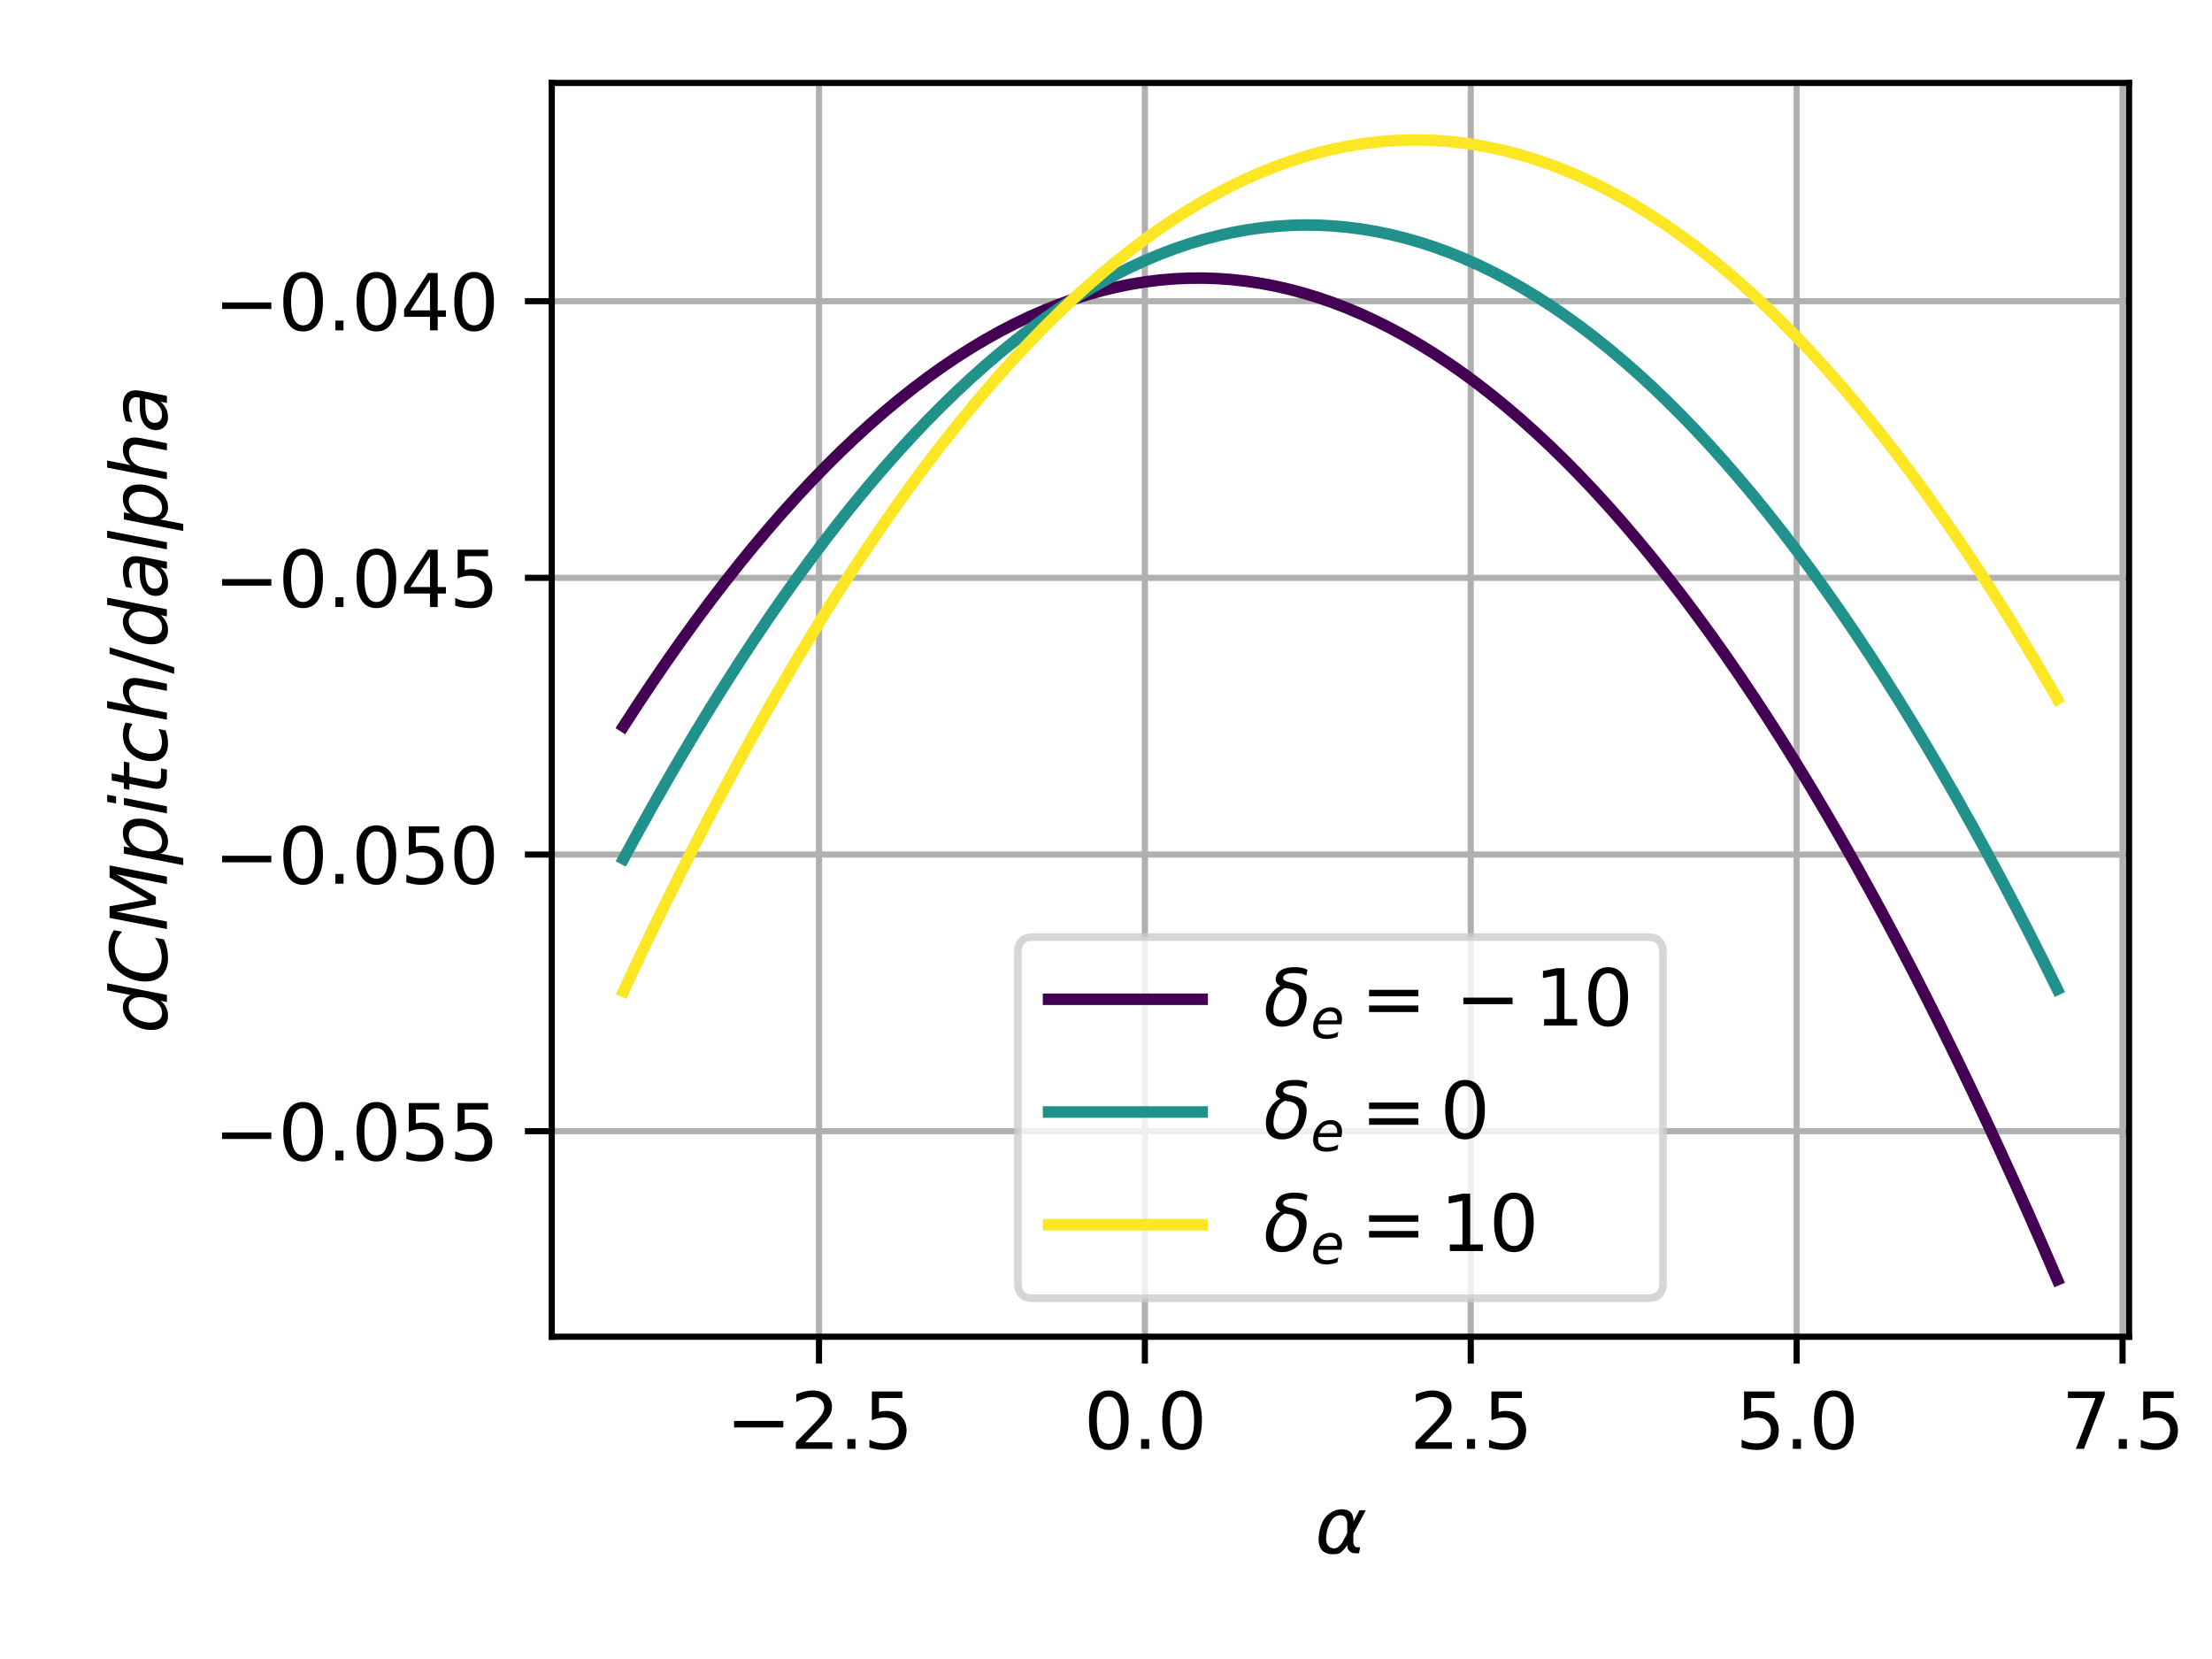 <?xml version="1.0" encoding="utf-8" standalone="no"?>
<!DOCTYPE svg PUBLIC "-//W3C//DTD SVG 1.1//EN"
  "http://www.w3.org/Graphics/SVG/1.1/DTD/svg11.dtd">
<svg xmlns:xlink="http://www.w3.org/1999/xlink" width="288pt" height="216pt" viewBox="0 0 288 216" xmlns="http://www.w3.org/2000/svg" version="1.1">
 <defs>
  <style type="text/css">*{stroke-linejoin: round; stroke-linecap: butt}</style>
 </defs>
 <g id="figure_1">
  <g id="patch_1">
   <path d="M 0 216 
L 288 216 
L 288 0 
L 0 0 
z
" style="fill: #ffffff"/>
  </g>
  <g id="axes_1">
   <g id="patch_2">
    <path d="M 71.84 174.04 
L 277.2 174.04 
L 277.2 10.8 
L 71.84 10.8 
z
" style="fill: #ffffff"/>
   </g>
   <g id="matplotlib.axis_1">
    <g id="xtick_1">
     <g id="line2d_1">
      <path d="M 106.632 174.04 
L 106.632 10.8 
" clip-path="url(#p7567287ac3)" style="fill: none; stroke: #b0b0b0; stroke-width: 0.8; stroke-linecap: square"/>
     </g>
     <g id="line2d_2">
      <defs>
       <path id="m1568fb898c" d="M 0 0 
L 0 3.5 
" style="stroke: #000000; stroke-width: 0.8"/>
      </defs>
      <g>
       <use xlink:href="#m1568fb898c" x="106.632" y="174.04" style="stroke: #000000; stroke-width: 0.8"/>
      </g>
     </g>
     <g id="text_1">
      <!-- −2.5 -->
      <g transform="translate(94.491 188.638) scale(0.1 -0.1)">
       <defs>
        <path id="DejaVuSans-2212" d="M 678 2272 
L 4684 2272 
L 4684 1741 
L 678 1741 
L 678 2272 
z
" transform="scale(0.016)"/>
        <path id="DejaVuSans-32" d="M 1228 531 
L 3431 531 
L 3431 0 
L 469 0 
L 469 531 
Q 828 903 1448 1529 
Q 2069 2156 2228 2338 
Q 2531 2678 2651 2914 
Q 2772 3150 2772 3378 
Q 2772 3750 2511 3984 
Q 2250 4219 1831 4219 
Q 1534 4219 1204 4116 
Q 875 4013 500 3803 
L 500 4441 
Q 881 4594 1212 4672 
Q 1544 4750 1819 4750 
Q 2544 4750 2975 4387 
Q 3406 4025 3406 3419 
Q 3406 3131 3298 2873 
Q 3191 2616 2906 2266 
Q 2828 2175 2409 1742 
Q 1991 1309 1228 531 
z
" transform="scale(0.016)"/>
        <path id="DejaVuSans-2e" d="M 684 794 
L 1344 794 
L 1344 0 
L 684 0 
L 684 794 
z
" transform="scale(0.016)"/>
        <path id="DejaVuSans-35" d="M 691 4666 
L 3169 4666 
L 3169 4134 
L 1269 4134 
L 1269 2991 
Q 1406 3038 1543 3061 
Q 1681 3084 1819 3084 
Q 2600 3084 3056 2656 
Q 3513 2228 3513 1497 
Q 3513 744 3044 326 
Q 2575 -91 1722 -91 
Q 1428 -91 1123 -41 
Q 819 9 494 109 
L 494 744 
Q 775 591 1075 516 
Q 1375 441 1709 441 
Q 2250 441 2565 725 
Q 2881 1009 2881 1497 
Q 2881 1984 2565 2268 
Q 2250 2553 1709 2553 
Q 1456 2553 1204 2497 
Q 953 2441 691 2322 
L 691 4666 
z
" transform="scale(0.016)"/>
       </defs>
       <use xlink:href="#DejaVuSans-2212"/>
       <use xlink:href="#DejaVuSans-32" x="83.789"/>
       <use xlink:href="#DejaVuSans-2e" x="147.412"/>
       <use xlink:href="#DejaVuSans-35" x="179.199"/>
      </g>
     </g>
    </g>
    <g id="xtick_2">
     <g id="line2d_3">
      <path d="M 149.062 174.04 
L 149.062 10.8 
" clip-path="url(#p7567287ac3)" style="fill: none; stroke: #b0b0b0; stroke-width: 0.8; stroke-linecap: square"/>
     </g>
     <g id="line2d_4">
      <g>
       <use xlink:href="#m1568fb898c" x="149.062" y="174.04" style="stroke: #000000; stroke-width: 0.8"/>
      </g>
     </g>
     <g id="text_2">
      <!-- 0.0 -->
      <g transform="translate(141.111 188.638) scale(0.1 -0.1)">
       <defs>
        <path id="DejaVuSans-30" d="M 2034 4250 
Q 1547 4250 1301 3770 
Q 1056 3291 1056 2328 
Q 1056 1369 1301 889 
Q 1547 409 2034 409 
Q 2525 409 2770 889 
Q 3016 1369 3016 2328 
Q 3016 3291 2770 3770 
Q 2525 4250 2034 4250 
z
M 2034 4750 
Q 2819 4750 3233 4129 
Q 3647 3509 3647 2328 
Q 3647 1150 3233 529 
Q 2819 -91 2034 -91 
Q 1250 -91 836 529 
Q 422 1150 422 2328 
Q 422 3509 836 4129 
Q 1250 4750 2034 4750 
z
" transform="scale(0.016)"/>
       </defs>
       <use xlink:href="#DejaVuSans-30"/>
       <use xlink:href="#DejaVuSans-2e" x="63.623"/>
       <use xlink:href="#DejaVuSans-30" x="95.41"/>
      </g>
     </g>
    </g>
    <g id="xtick_3">
     <g id="line2d_5">
      <path d="M 191.492 174.04 
L 191.492 10.8 
" clip-path="url(#p7567287ac3)" style="fill: none; stroke: #b0b0b0; stroke-width: 0.8; stroke-linecap: square"/>
     </g>
     <g id="line2d_6">
      <g>
       <use xlink:href="#m1568fb898c" x="191.492" y="174.04" style="stroke: #000000; stroke-width: 0.8"/>
      </g>
     </g>
     <g id="text_3">
      <!-- 2.5 -->
      <g transform="translate(183.54 188.638) scale(0.1 -0.1)">
       <use xlink:href="#DejaVuSans-32"/>
       <use xlink:href="#DejaVuSans-2e" x="63.623"/>
       <use xlink:href="#DejaVuSans-35" x="95.41"/>
      </g>
     </g>
    </g>
    <g id="xtick_4">
     <g id="line2d_7">
      <path d="M 233.922 174.04 
L 233.922 10.8 
" clip-path="url(#p7567287ac3)" style="fill: none; stroke: #b0b0b0; stroke-width: 0.8; stroke-linecap: square"/>
     </g>
     <g id="line2d_8">
      <g>
       <use xlink:href="#m1568fb898c" x="233.922" y="174.04" style="stroke: #000000; stroke-width: 0.8"/>
      </g>
     </g>
     <g id="text_4">
      <!-- 5.0 -->
      <g transform="translate(225.97 188.638) scale(0.1 -0.1)">
       <use xlink:href="#DejaVuSans-35"/>
       <use xlink:href="#DejaVuSans-2e" x="63.623"/>
       <use xlink:href="#DejaVuSans-30" x="95.41"/>
      </g>
     </g>
    </g>
    <g id="xtick_5">
     <g id="line2d_9">
      <path d="M 276.351 174.04 
L 276.351 10.8 
" clip-path="url(#p7567287ac3)" style="fill: none; stroke: #b0b0b0; stroke-width: 0.8; stroke-linecap: square"/>
     </g>
     <g id="line2d_10">
      <g>
       <use xlink:href="#m1568fb898c" x="276.351" y="174.04" style="stroke: #000000; stroke-width: 0.8"/>
      </g>
     </g>
     <g id="text_5">
      <!-- 7.5 -->
      <g transform="translate(268.4 188.638) scale(0.1 -0.1)">
       <defs>
        <path id="DejaVuSans-37" d="M 525 4666 
L 3525 4666 
L 3525 4397 
L 1831 0 
L 1172 0 
L 2766 4134 
L 525 4134 
L 525 4666 
z
" transform="scale(0.016)"/>
       </defs>
       <use xlink:href="#DejaVuSans-37"/>
       <use xlink:href="#DejaVuSans-2e" x="63.623"/>
       <use xlink:href="#DejaVuSans-35" x="95.41"/>
      </g>
     </g>
    </g>
    <g id="text_6">
     <!-- $\alpha$ -->
     <g transform="translate(171.22 202.317) scale(0.1 -0.1)">
      <defs>
       <path id="DejaVuSans-Oblique-3b1" d="M 2619 1628 
L 2622 2350 
Q 2625 3088 2069 3091 
Q 1653 3094 1394 2747 
Q 1069 2319 959 1747 
Q 825 1059 994 731 
Q 1169 397 1547 397 
Q 1966 397 2319 1063 
L 2619 1628 
z
M 2166 3578 
Q 3141 3594 3128 2584 
Q 3128 2584 3616 3500 
L 4128 3500 
L 3119 1603 
L 3109 919 
Q 3109 766 3194 638 
Q 3291 488 3391 488 
L 3669 488 
L 3575 0 
L 3228 0 
Q 2934 0 2722 263 
Q 2622 394 2619 669 
Q 2416 334 2066 50 
Q 1900 -81 1453 -78 
Q 722 -72 456 397 
Q 184 884 353 1747 
Q 534 2675 1009 3097 
Q 1544 3569 2166 3578 
z
" transform="scale(0.016)"/>
      </defs>
      <use xlink:href="#DejaVuSans-Oblique-3b1" transform="translate(0 0.844)"/>
     </g>
    </g>
   </g>
   <g id="matplotlib.axis_2">
    <g id="ytick_1">
     <g id="line2d_11">
      <path d="M 71.84 147.279 
L 277.2 147.279 
" clip-path="url(#p7567287ac3)" style="fill: none; stroke: #b0b0b0; stroke-width: 0.8; stroke-linecap: square"/>
     </g>
     <g id="line2d_12">
      <defs>
       <path id="ma3949d04da" d="M 0 0 
L -3.5 0 
" style="stroke: #000000; stroke-width: 0.8"/>
      </defs>
      <g>
       <use xlink:href="#ma3949d04da" x="71.84" y="147.279" style="stroke: #000000; stroke-width: 0.8"/>
      </g>
     </g>
     <g id="text_7">
      <!-- −0.055 -->
      <g transform="translate(27.832 151.079) scale(0.1 -0.1)">
       <use xlink:href="#DejaVuSans-2212"/>
       <use xlink:href="#DejaVuSans-30" x="83.789"/>
       <use xlink:href="#DejaVuSans-2e" x="147.412"/>
       <use xlink:href="#DejaVuSans-30" x="179.199"/>
       <use xlink:href="#DejaVuSans-35" x="242.822"/>
       <use xlink:href="#DejaVuSans-35" x="306.445"/>
      </g>
     </g>
    </g>
    <g id="ytick_2">
     <g id="line2d_13">
      <path d="M 71.84 111.257 
L 277.2 111.257 
" clip-path="url(#p7567287ac3)" style="fill: none; stroke: #b0b0b0; stroke-width: 0.8; stroke-linecap: square"/>
     </g>
     <g id="line2d_14">
      <g>
       <use xlink:href="#ma3949d04da" x="71.84" y="111.257" style="stroke: #000000; stroke-width: 0.8"/>
      </g>
     </g>
     <g id="text_8">
      <!-- −0.050 -->
      <g transform="translate(27.832 115.056) scale(0.1 -0.1)">
       <use xlink:href="#DejaVuSans-2212"/>
       <use xlink:href="#DejaVuSans-30" x="83.789"/>
       <use xlink:href="#DejaVuSans-2e" x="147.412"/>
       <use xlink:href="#DejaVuSans-30" x="179.199"/>
       <use xlink:href="#DejaVuSans-35" x="242.822"/>
       <use xlink:href="#DejaVuSans-30" x="306.445"/>
      </g>
     </g>
    </g>
    <g id="ytick_3">
     <g id="line2d_15">
      <path d="M 71.84 75.234 
L 277.2 75.234 
" clip-path="url(#p7567287ac3)" style="fill: none; stroke: #b0b0b0; stroke-width: 0.8; stroke-linecap: square"/>
     </g>
     <g id="line2d_16">
      <g>
       <use xlink:href="#ma3949d04da" x="71.84" y="75.234" style="stroke: #000000; stroke-width: 0.8"/>
      </g>
     </g>
     <g id="text_9">
      <!-- −0.045 -->
      <g transform="translate(27.832 79.033) scale(0.1 -0.1)">
       <defs>
        <path id="DejaVuSans-34" d="M 2419 4116 
L 825 1625 
L 2419 1625 
L 2419 4116 
z
M 2253 4666 
L 3047 4666 
L 3047 1625 
L 3713 1625 
L 3713 1100 
L 3047 1100 
L 3047 0 
L 2419 0 
L 2419 1100 
L 313 1100 
L 313 1709 
L 2253 4666 
z
" transform="scale(0.016)"/>
       </defs>
       <use xlink:href="#DejaVuSans-2212"/>
       <use xlink:href="#DejaVuSans-30" x="83.789"/>
       <use xlink:href="#DejaVuSans-2e" x="147.412"/>
       <use xlink:href="#DejaVuSans-30" x="179.199"/>
       <use xlink:href="#DejaVuSans-34" x="242.822"/>
       <use xlink:href="#DejaVuSans-35" x="306.445"/>
      </g>
     </g>
    </g>
    <g id="ytick_4">
     <g id="line2d_17">
      <path d="M 71.84 39.211 
L 277.2 39.211 
" clip-path="url(#p7567287ac3)" style="fill: none; stroke: #b0b0b0; stroke-width: 0.8; stroke-linecap: square"/>
     </g>
     <g id="line2d_18">
      <g>
       <use xlink:href="#ma3949d04da" x="71.84" y="39.211" style="stroke: #000000; stroke-width: 0.8"/>
      </g>
     </g>
     <g id="text_10">
      <!-- −0.040 -->
      <g transform="translate(27.832 43.01) scale(0.1 -0.1)">
       <use xlink:href="#DejaVuSans-2212"/>
       <use xlink:href="#DejaVuSans-30" x="83.789"/>
       <use xlink:href="#DejaVuSans-2e" x="147.412"/>
       <use xlink:href="#DejaVuSans-30" x="179.199"/>
       <use xlink:href="#DejaVuSans-34" x="242.822"/>
       <use xlink:href="#DejaVuSans-30" x="306.445"/>
      </g>
     </g>
    </g>
    <g id="text_11">
     <!-- $dCMpitch/dalpha$ -->
     <g transform="translate(21.732 134.57) rotate(-90) scale(0.1 -0.1)">
      <defs>
       <path id="DejaVuSans-Oblique-64" d="M 2675 525 
Q 2444 222 2128 65 
Q 1813 -91 1428 -91 
Q 903 -91 598 267 
Q 294 625 294 1247 
Q 294 1766 478 2236 
Q 663 2706 1013 3078 
Q 1244 3325 1534 3454 
Q 1825 3584 2144 3584 
Q 2481 3584 2739 3421 
Q 2997 3259 3138 2956 
L 3513 4863 
L 4091 4863 
L 3144 0 
L 2566 0 
L 2675 525 
z
M 891 1350 
Q 891 897 1095 644 
Q 1300 391 1663 391 
Q 1931 391 2161 520 
Q 2391 650 2566 903 
Q 2750 1166 2856 1509 
Q 2963 1853 2963 2188 
Q 2963 2622 2758 2865 
Q 2553 3109 2194 3109 
Q 1922 3109 1687 2981 
Q 1453 2853 1288 2613 
Q 1106 2353 998 2009 
Q 891 1666 891 1350 
z
" transform="scale(0.016)"/>
       <path id="DejaVuSans-Oblique-43" d="M 4447 4306 
L 4319 3641 
Q 4019 3944 3683 4091 
Q 3347 4238 2956 4238 
Q 2422 4238 2017 3981 
Q 1613 3725 1319 3200 
Q 1131 2863 1032 2486 
Q 934 2109 934 1728 
Q 934 1091 1264 756 
Q 1594 422 2222 422 
Q 2656 422 3056 561 
Q 3456 700 3834 978 
L 3688 231 
Q 3316 72 2936 -9 
Q 2556 -91 2175 -91 
Q 1278 -91 773 396 
Q 269 884 269 1753 
Q 269 2309 461 2846 
Q 653 3384 1013 3828 
Q 1394 4300 1883 4525 
Q 2372 4750 3022 4750 
Q 3422 4750 3780 4639 
Q 4138 4528 4447 4306 
z
" transform="scale(0.016)"/>
       <path id="DejaVuSans-Oblique-4d" d="M 1081 4666 
L 2028 4666 
L 2572 1522 
L 4378 4666 
L 5350 4666 
L 4441 0 
L 3828 0 
L 4622 4091 
L 2791 897 
L 2175 897 
L 1581 4103 
L 788 0 
L 172 0 
L 1081 4666 
z
" transform="scale(0.016)"/>
       <path id="DejaVuSans-Oblique-70" d="M 3175 2156 
Q 3175 2616 2975 2859 
Q 2775 3103 2400 3103 
Q 2144 3103 1911 2972 
Q 1678 2841 1497 2591 
Q 1319 2344 1212 1994 
Q 1106 1644 1106 1300 
Q 1106 863 1306 627 
Q 1506 391 1875 391 
Q 2147 391 2380 519 
Q 2613 647 2778 891 
Q 2956 1147 3065 1494 
Q 3175 1841 3175 2156 
z
M 1394 2969 
Q 1625 3272 1939 3428 
Q 2253 3584 2638 3584 
Q 3175 3584 3472 3232 
Q 3769 2881 3769 2247 
Q 3769 1728 3584 1258 
Q 3400 788 3053 416 
Q 2822 169 2531 39 
Q 2241 -91 1919 -91 
Q 1547 -91 1294 64 
Q 1041 219 916 525 
L 556 -1331 
L -19 -1331 
L 922 3500 
L 1497 3500 
L 1394 2969 
z
" transform="scale(0.016)"/>
       <path id="DejaVuSans-Oblique-69" d="M 1172 4863 
L 1747 4863 
L 1606 4134 
L 1031 4134 
L 1172 4863 
z
M 909 3500 
L 1484 3500 
L 800 0 
L 225 0 
L 909 3500 
z
" transform="scale(0.016)"/>
       <path id="DejaVuSans-Oblique-74" d="M 2706 3500 
L 2619 3053 
L 1472 3053 
L 1100 1153 
Q 1081 1047 1072 975 
Q 1063 903 1063 863 
Q 1063 663 1183 572 
Q 1303 481 1569 481 
L 2150 481 
L 2053 0 
L 1503 0 
Q 991 0 739 200 
Q 488 400 488 806 
Q 488 878 497 964 
Q 506 1050 525 1153 
L 897 3053 
L 409 3053 
L 500 3500 
L 978 3500 
L 1172 4494 
L 1747 4494 
L 1556 3500 
L 2706 3500 
z
" transform="scale(0.016)"/>
       <path id="DejaVuSans-Oblique-63" d="M 3431 3366 
L 3316 2797 
Q 3109 2947 2876 3022 
Q 2644 3097 2394 3097 
Q 2119 3097 1870 3000 
Q 1622 2903 1453 2725 
Q 1184 2453 1037 2087 
Q 891 1722 891 1331 
Q 891 859 1127 628 
Q 1363 397 1844 397 
Q 2081 397 2348 469 
Q 2616 541 2906 684 
L 2797 116 
Q 2547 13 2283 -39 
Q 2019 -91 1741 -91 
Q 1044 -91 669 257 
Q 294 606 294 1253 
Q 294 1797 489 2255 
Q 684 2713 1069 3078 
Q 1331 3328 1684 3456 
Q 2038 3584 2456 3584 
Q 2700 3584 2940 3529 
Q 3181 3475 3431 3366 
z
" transform="scale(0.016)"/>
       <path id="DejaVuSans-Oblique-68" d="M 3566 2113 
L 3156 0 
L 2578 0 
L 2988 2091 
Q 3016 2238 3031 2350 
Q 3047 2463 3047 2528 
Q 3047 2791 2881 2937 
Q 2716 3084 2419 3084 
Q 1956 3084 1617 2771 
Q 1278 2459 1178 1941 
L 800 0 
L 225 0 
L 1172 4863 
L 1747 4863 
L 1375 2950 
Q 1594 3244 1934 3414 
Q 2275 3584 2650 3584 
Q 3113 3584 3367 3334 
Q 3622 3084 3622 2631 
Q 3622 2519 3608 2391 
Q 3594 2263 3566 2113 
z
" transform="scale(0.016)"/>
       <path id="DejaVuSans-2f" d="M 1625 4666 
L 2156 4666 
L 531 -594 
L 0 -594 
L 1625 4666 
z
" transform="scale(0.016)"/>
       <path id="DejaVuSans-Oblique-61" d="M 3438 1997 
L 3047 0 
L 2472 0 
L 2578 531 
Q 2325 219 2001 64 
Q 1678 -91 1281 -91 
Q 834 -91 548 182 
Q 263 456 263 884 
Q 263 1497 752 1853 
Q 1241 2209 2100 2209 
L 2900 2209 
L 2931 2363 
Q 2938 2388 2941 2417 
Q 2944 2447 2944 2509 
Q 2944 2788 2717 2942 
Q 2491 3097 2081 3097 
Q 1800 3097 1504 3025 
Q 1209 2953 897 2809 
L 997 3341 
Q 1322 3463 1633 3523 
Q 1944 3584 2234 3584 
Q 2853 3584 3176 3315 
Q 3500 3047 3500 2534 
Q 3500 2431 3484 2292 
Q 3469 2153 3438 1997 
z
M 2816 1759 
L 2241 1759 
Q 1534 1759 1195 1570 
Q 856 1381 856 984 
Q 856 709 1029 553 
Q 1203 397 1509 397 
Q 1978 397 2328 733 
Q 2678 1069 2791 1631 
L 2816 1759 
z
" transform="scale(0.016)"/>
       <path id="DejaVuSans-Oblique-6c" d="M 1172 4863 
L 1747 4863 
L 800 0 
L 225 0 
L 1172 4863 
z
" transform="scale(0.016)"/>
      </defs>
      <use xlink:href="#DejaVuSans-Oblique-64" transform="translate(0 0.016)"/>
      <use xlink:href="#DejaVuSans-Oblique-43" transform="translate(63.477 0.016)"/>
      <use xlink:href="#DejaVuSans-Oblique-4d" transform="translate(133.301 0.016)"/>
      <use xlink:href="#DejaVuSans-Oblique-70" transform="translate(219.58 0.016)"/>
      <use xlink:href="#DejaVuSans-Oblique-69" transform="translate(283.057 0.016)"/>
      <use xlink:href="#DejaVuSans-Oblique-74" transform="translate(310.84 0.016)"/>
      <use xlink:href="#DejaVuSans-Oblique-63" transform="translate(350.049 0.016)"/>
      <use xlink:href="#DejaVuSans-Oblique-68" transform="translate(405.029 0.016)"/>
      <use xlink:href="#DejaVuSans-2f" transform="translate(468.408 0.016)"/>
      <use xlink:href="#DejaVuSans-Oblique-64" transform="translate(502.1 0.016)"/>
      <use xlink:href="#DejaVuSans-Oblique-61" transform="translate(565.576 0.016)"/>
      <use xlink:href="#DejaVuSans-Oblique-6c" transform="translate(626.855 0.016)"/>
      <use xlink:href="#DejaVuSans-Oblique-70" transform="translate(654.639 0.016)"/>
      <use xlink:href="#DejaVuSans-Oblique-68" transform="translate(718.115 0.016)"/>
      <use xlink:href="#DejaVuSans-Oblique-61" transform="translate(781.494 0.016)"/>
     </g>
    </g>
   </g>
   <g id="line2d_19">
    <path d="M 81.175 94.578 
L 83.06 91.673 
L 84.946 88.842 
L 86.832 86.086 
L 88.718 83.403 
L 90.603 80.795 
L 92.489 78.261 
L 94.375 75.801 
L 96.261 73.415 
L 98.146 71.103 
L 100.032 68.865 
L 101.918 66.701 
L 103.804 64.612 
L 105.69 62.597 
L 107.575 60.655 
L 109.461 58.788 
L 111.347 56.996 
L 113.233 55.277 
L 115.118 53.632 
L 117.004 52.062 
L 118.89 50.565 
L 120.776 49.143 
L 122.661 47.795 
L 124.547 46.521 
L 126.433 45.321 
L 128.319 44.195 
L 130.204 43.144 
L 132.09 42.166 
L 133.976 41.263 
L 135.862 40.434 
L 137.748 39.679 
L 139.633 38.998 
L 141.519 38.391 
L 143.405 37.859 
L 145.291 37.4 
L 147.176 37.016 
L 149.062 36.706 
L 150.948 36.47 
L 152.834 36.308 
L 154.719 36.22 
L 156.605 36.206 
L 158.491 36.267 
L 160.377 36.401 
L 162.263 36.61 
L 164.148 36.893 
L 166.034 37.25 
L 167.92 37.681 
L 169.806 38.187 
L 171.691 38.766 
L 173.577 39.42 
L 175.463 40.147 
L 177.349 40.949 
L 179.234 41.825 
L 181.12 42.775 
L 183.006 43.799 
L 184.892 44.898 
L 186.777 46.07 
L 188.663 47.317 
L 190.549 48.638 
L 192.435 50.033 
L 194.321 51.502 
L 196.206 53.045 
L 198.092 54.662 
L 199.978 56.354 
L 201.864 58.119 
L 203.749 59.959 
L 205.635 61.873 
L 207.521 63.861 
L 209.407 65.923 
L 211.292 68.059 
L 213.178 70.27 
L 215.064 72.554 
L 216.95 74.913 
L 218.836 77.346 
L 220.721 79.853 
L 222.607 82.434 
L 224.493 85.089 
L 226.379 87.818 
L 228.264 90.622 
L 230.15 93.499 
L 232.036 96.451 
L 233.922 99.477 
L 235.807 102.577 
L 237.693 105.751 
L 239.579 108.999 
L 241.465 112.322 
L 243.35 115.718 
L 245.236 119.189 
L 247.122 122.734 
L 249.008 126.353 
L 250.894 130.046 
L 252.779 133.813 
L 254.665 137.655 
L 256.551 141.57 
L 258.437 145.56 
L 260.322 149.624 
L 262.208 153.761 
L 264.094 157.973 
L 265.98 162.26 
L 267.865 166.62 
" clip-path="url(#p7567287ac3)" style="fill: none; stroke: #440154; stroke-width: 1.5; stroke-linecap: square"/>
   </g>
   <g id="line2d_20">
    <path d="M 81.175 111.826 
L 83.06 108.365 
L 84.946 104.978 
L 86.832 101.665 
L 88.718 98.426 
L 90.603 95.262 
L 92.489 92.171 
L 94.375 89.155 
L 96.261 86.213 
L 98.146 83.345 
L 100.032 80.551 
L 101.918 77.832 
L 103.804 75.186 
L 105.69 72.615 
L 107.575 70.117 
L 109.461 67.694 
L 111.347 65.345 
L 113.233 63.07 
L 115.118 60.87 
L 117.004 58.743 
L 118.89 56.69 
L 120.776 54.712 
L 122.661 52.808 
L 124.547 50.978 
L 126.433 49.222 
L 128.319 47.54 
L 130.204 45.932 
L 132.09 44.399 
L 133.976 42.939 
L 135.862 41.554 
L 137.748 40.243 
L 139.633 39.006 
L 141.519 37.843 
L 143.405 36.755 
L 145.291 35.74 
L 147.176 34.799 
L 149.062 33.933 
L 150.948 33.141 
L 152.834 32.423 
L 154.719 31.779 
L 156.605 31.209 
L 158.491 30.714 
L 160.377 30.292 
L 162.263 29.945 
L 164.148 29.672 
L 166.034 29.472 
L 167.92 29.347 
L 169.806 29.297 
L 171.691 29.32 
L 173.577 29.417 
L 175.463 29.589 
L 177.349 29.835 
L 179.234 30.155 
L 181.12 30.549 
L 183.006 31.017 
L 184.892 31.559 
L 186.777 32.175 
L 188.663 32.866 
L 190.549 33.63 
L 192.435 34.469 
L 194.321 35.382 
L 196.206 36.369 
L 198.092 37.43 
L 199.978 38.566 
L 201.864 39.775 
L 203.749 41.059 
L 205.635 42.417 
L 207.521 43.848 
L 209.407 45.354 
L 211.292 46.935 
L 213.178 48.589 
L 215.064 50.317 
L 216.95 52.12 
L 218.836 53.997 
L 220.721 55.947 
L 222.607 57.972 
L 224.493 60.071 
L 226.379 62.245 
L 228.264 64.492 
L 230.15 66.814 
L 232.036 69.209 
L 233.922 71.679 
L 235.807 74.223 
L 237.693 76.841 
L 239.579 79.533 
L 241.465 82.299 
L 243.35 85.14 
L 245.236 88.054 
L 247.122 91.043 
L 249.008 94.106 
L 250.894 97.243 
L 252.779 100.454 
L 254.665 103.739 
L 256.551 107.099 
L 258.437 110.532 
L 260.322 114.04 
L 262.208 117.622 
L 264.094 121.278 
L 265.98 125.008 
L 267.865 128.812 
" clip-path="url(#p7567287ac3)" style="fill: none; stroke: #21918c; stroke-width: 1.5; stroke-linecap: square"/>
   </g>
   <g id="line2d_21">
    <path d="M 81.175 129.073 
L 83.06 125.056 
L 84.946 121.113 
L 86.832 117.244 
L 88.718 113.449 
L 90.603 109.729 
L 92.489 106.082 
L 94.375 102.51 
L 96.261 99.012 
L 98.146 95.588 
L 100.032 92.238 
L 101.918 88.962 
L 103.804 85.76 
L 105.69 82.633 
L 107.575 79.579 
L 109.461 76.6 
L 111.347 73.695 
L 113.233 70.864 
L 115.118 68.107 
L 117.004 65.424 
L 118.89 62.816 
L 120.776 60.281 
L 122.661 57.821 
L 124.547 55.435 
L 126.433 53.123 
L 128.319 50.885 
L 130.204 48.721 
L 132.09 46.631 
L 133.976 44.616 
L 135.862 42.674 
L 137.748 40.807 
L 139.633 39.014 
L 141.519 37.295 
L 143.405 35.65 
L 145.291 34.08 
L 147.176 32.583 
L 149.062 31.161 
L 150.948 29.812 
L 152.834 28.538 
L 154.719 27.338 
L 156.605 26.212 
L 158.491 25.16 
L 160.377 24.183 
L 162.263 23.279 
L 164.148 22.45 
L 166.034 21.695 
L 167.92 21.014 
L 169.806 20.407 
L 171.691 19.874 
L 173.577 19.415 
L 175.463 19.031 
L 177.349 18.72 
L 179.234 18.484 
L 181.12 18.322 
L 183.006 18.234 
L 184.892 18.22 
L 186.777 18.28 
L 188.663 18.415 
L 190.549 18.623 
L 192.435 18.906 
L 194.321 19.263 
L 196.206 19.694 
L 198.092 20.199 
L 199.978 20.778 
L 201.864 21.431 
L 203.749 22.159 
L 205.635 22.96 
L 207.521 23.836 
L 209.407 24.786 
L 211.292 25.81 
L 213.178 26.908 
L 215.064 28.081 
L 216.95 29.327 
L 218.836 30.648 
L 220.721 32.042 
L 222.607 33.511 
L 224.493 35.054 
L 226.379 36.671 
L 228.264 38.363 
L 230.15 40.128 
L 232.036 41.967 
L 233.922 43.881 
L 235.807 45.869 
L 237.693 47.931 
L 239.579 50.067 
L 241.465 52.277 
L 243.35 54.561 
L 245.236 56.92 
L 247.122 59.352 
L 249.008 61.859 
L 250.894 64.44 
L 252.779 67.095 
L 254.665 69.824 
L 256.551 72.627 
L 258.437 75.505 
L 260.322 78.456 
L 262.208 81.482 
L 264.094 84.582 
L 265.98 87.756 
L 267.865 91.004 
" clip-path="url(#p7567287ac3)" style="fill: none; stroke: #fde725; stroke-width: 1.5; stroke-linecap: square"/>
   </g>
   <g id="patch_3">
    <path d="M 71.84 174.04 
L 71.84 10.8 
" style="fill: none; stroke: #000000; stroke-width: 0.8; stroke-linejoin: miter; stroke-linecap: square"/>
   </g>
   <g id="patch_4">
    <path d="M 277.2 174.04 
L 277.2 10.8 
" style="fill: none; stroke: #000000; stroke-width: 0.8; stroke-linejoin: miter; stroke-linecap: square"/>
   </g>
   <g id="patch_5">
    <path d="M 71.84 174.04 
L 277.2 174.04 
" style="fill: none; stroke: #000000; stroke-width: 0.8; stroke-linejoin: miter; stroke-linecap: square"/>
   </g>
   <g id="patch_6">
    <path d="M 71.84 10.8 
L 277.2 10.8 
" style="fill: none; stroke: #000000; stroke-width: 0.8; stroke-linejoin: miter; stroke-linecap: square"/>
   </g>
   <g id="legend_1">
    <g id="patch_7">
     <path d="M 134.52 169.04 
L 214.52 169.04 
Q 216.52 169.04 216.52 167.04 
L 216.52 124.006 
Q 216.52 122.006 214.52 122.006 
L 134.52 122.006 
Q 132.52 122.006 132.52 124.006 
L 132.52 167.04 
Q 132.52 169.04 134.52 169.04 
z
" style="fill: #ffffff; opacity: 0.8; stroke: #cccccc; stroke-linejoin: miter"/>
    </g>
    <g id="line2d_22">
     <path d="M 136.52 130.104 
L 146.52 130.104 
L 156.52 130.104 
" style="fill: none; stroke: #440154; stroke-width: 1.5; stroke-linecap: square"/>
    </g>
    <g id="text_12">
     <!-- $\delta_e = -10$ -->
     <g transform="translate(164.52 133.604) scale(0.1 -0.1)">
      <defs>
       <path id="DejaVuSans-Oblique-3b4" d="M 3472 4053 
Q 3197 4272 2450 4272 
Q 1659 4272 1588 3906 
Q 1531 3619 2328 3469 
Q 2953 3353 3253 3003 
Q 3616 2581 3447 1716 
Q 3284 888 2763 400 
Q 2238 -91 1488 -91 
Q 741 -91 406 400 
Q 72 888 241 1747 
Q 363 2384 891 2900 
Q 1097 3100 1353 3213 
Q 913 3459 1000 3900 
Q 1166 4750 2544 4750 
Q 3234 4750 3566 4531 
L 3472 4053 
z
M 1753 3056 
Q 1525 2966 1306 2738 
Q 969 2384 847 1747 
Q 722 1113 919 756 
Q 1119 397 1584 397 
Q 2044 397 2381 759 
Q 2722 1122 2838 1716 
Q 2956 2338 2731 2638 
Q 2491 2959 2103 2994 
Q 1906 3013 1753 3056 
z
" transform="scale(0.016)"/>
       <path id="DejaVuSans-Oblique-65" d="M 3078 2063 
Q 3088 2113 3092 2166 
Q 3097 2219 3097 2272 
Q 3097 2653 2873 2875 
Q 2650 3097 2266 3097 
Q 1838 3097 1509 2826 
Q 1181 2556 1013 2059 
L 3078 2063 
z
M 3578 1613 
L 903 1613 
Q 884 1494 878 1425 
Q 872 1356 872 1306 
Q 872 872 1139 634 
Q 1406 397 1894 397 
Q 2269 397 2603 481 
Q 2938 566 3225 728 
L 3116 159 
Q 2806 34 2476 -28 
Q 2147 -91 1806 -91 
Q 1078 -91 686 257 
Q 294 606 294 1247 
Q 294 1794 489 2264 
Q 684 2734 1063 3103 
Q 1306 3334 1642 3459 
Q 1978 3584 2356 3584 
Q 2950 3584 3301 3228 
Q 3653 2872 3653 2272 
Q 3653 2128 3634 1964 
Q 3616 1800 3578 1613 
z
" transform="scale(0.016)"/>
       <path id="DejaVuSans-3d" d="M 678 2906 
L 4684 2906 
L 4684 2381 
L 678 2381 
L 678 2906 
z
M 678 1631 
L 4684 1631 
L 4684 1100 
L 678 1100 
L 678 1631 
z
" transform="scale(0.016)"/>
       <path id="DejaVuSans-31" d="M 794 531 
L 1825 531 
L 1825 4091 
L 703 3866 
L 703 4441 
L 1819 4666 
L 2450 4666 
L 2450 531 
L 3481 531 
L 3481 0 
L 794 0 
L 794 531 
z
" transform="scale(0.016)"/>
      </defs>
      <use xlink:href="#DejaVuSans-Oblique-3b4" transform="translate(0 0.781)"/>
      <use xlink:href="#DejaVuSans-Oblique-65" transform="translate(61.182 -15.625) scale(0.7)"/>
      <use xlink:href="#DejaVuSans-3d" transform="translate(126.465 0.781)"/>
      <use xlink:href="#DejaVuSans-2212" transform="translate(249.219 0.781)"/>
      <use xlink:href="#DejaVuSans-31" transform="translate(352.49 0.781)"/>
      <use xlink:href="#DejaVuSans-30" transform="translate(416.113 0.781)"/>
     </g>
    </g>
    <g id="line2d_23">
     <path d="M 136.52 144.782 
L 146.52 144.782 
L 156.52 144.782 
" style="fill: none; stroke: #21918c; stroke-width: 1.5; stroke-linecap: square"/>
    </g>
    <g id="text_13">
     <!-- $\delta_e = 0$ -->
     <g transform="translate(164.52 148.282) scale(0.1 -0.1)">
      <use xlink:href="#DejaVuSans-Oblique-3b4" transform="translate(0 0.781)"/>
      <use xlink:href="#DejaVuSans-Oblique-65" transform="translate(61.182 -15.625) scale(0.7)"/>
      <use xlink:href="#DejaVuSans-3d" transform="translate(126.465 0.781)"/>
      <use xlink:href="#DejaVuSans-30" transform="translate(229.736 0.781)"/>
     </g>
    </g>
    <g id="line2d_24">
     <path d="M 136.52 159.46 
L 146.52 159.46 
L 156.52 159.46 
" style="fill: none; stroke: #fde725; stroke-width: 1.5; stroke-linecap: square"/>
    </g>
    <g id="text_14">
     <!-- $\delta_e = 10$ -->
     <g transform="translate(164.52 162.96) scale(0.1 -0.1)">
      <use xlink:href="#DejaVuSans-Oblique-3b4" transform="translate(0 0.781)"/>
      <use xlink:href="#DejaVuSans-Oblique-65" transform="translate(61.182 -15.625) scale(0.7)"/>
      <use xlink:href="#DejaVuSans-3d" transform="translate(126.465 0.781)"/>
      <use xlink:href="#DejaVuSans-31" transform="translate(229.736 0.781)"/>
      <use xlink:href="#DejaVuSans-30" transform="translate(293.359 0.781)"/>
     </g>
    </g>
   </g>
  </g>
 </g>
 <defs>
  <clipPath id="p7567287ac3">
   <rect x="71.84" y="10.8" width="205.36" height="163.24"/>
  </clipPath>
 </defs>
</svg>
